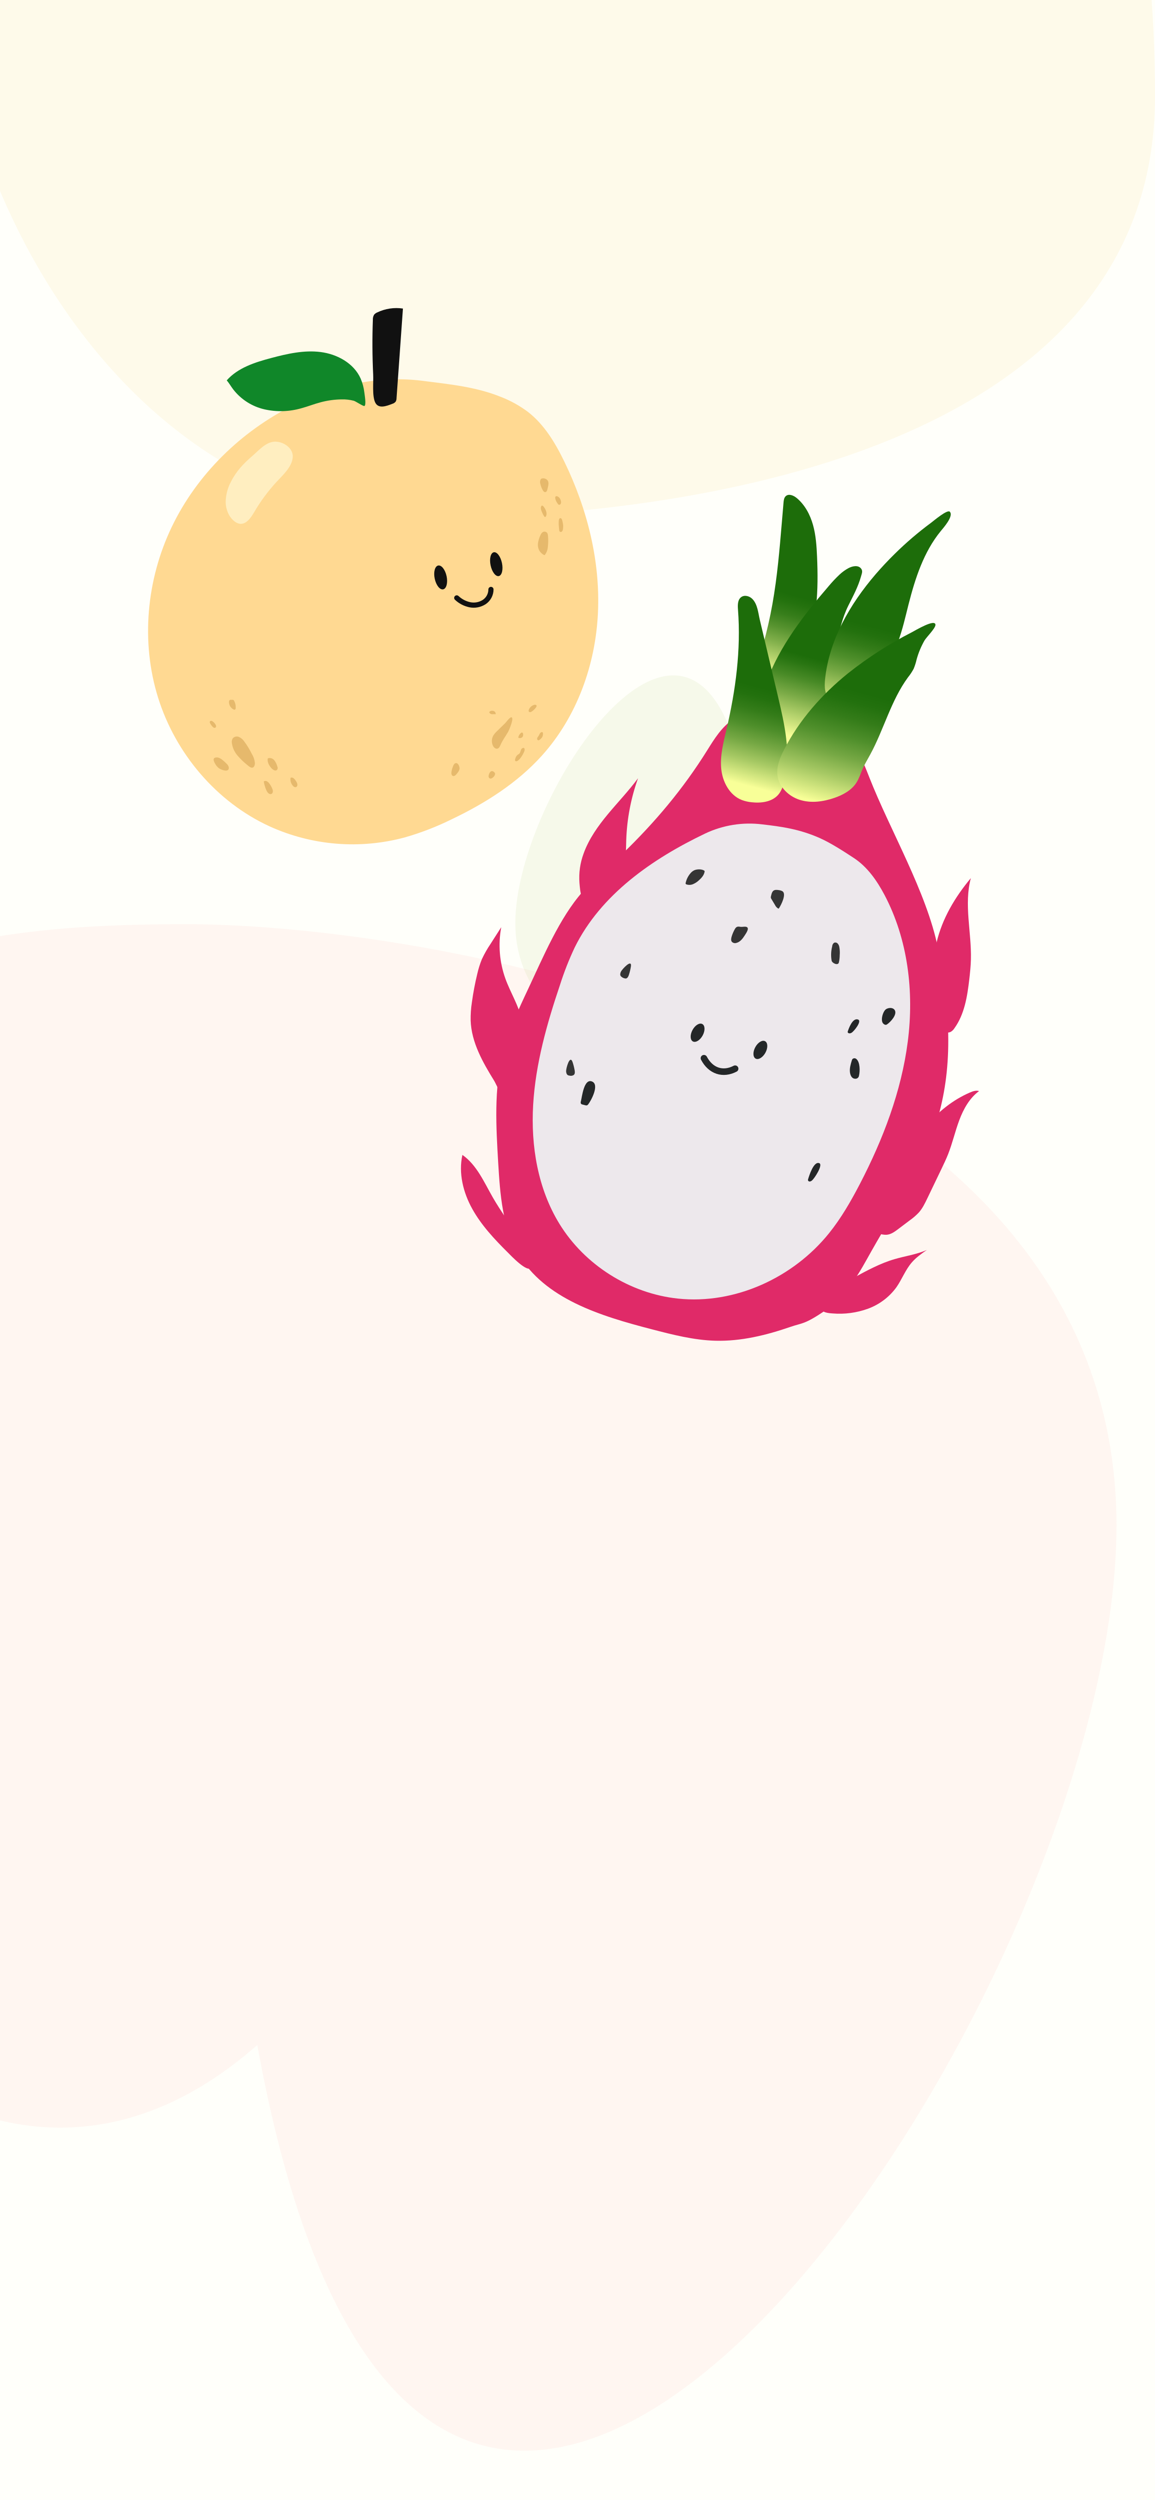 <svg width="390" height="844" viewBox="0 0 390 844" fill="none" xmlns="http://www.w3.org/2000/svg">
<rect x="0" y="0" width="390" height="844" fill="#333333" stroke="none"/>
<g clip-path="url(#clip0_1909_4207)">
<rect width="390" height="844" fill="#FFFFFA"/>
<path opacity="0.3" d="M390 32.535C390 152.585 231.917 175 141.932 175C51.947 175 -21 77.68 -21 -42.369C-21 -162.419 178.629 -355.205 241.746 -115.805C345.964 -178.96 390 -87.515 390 32.535Z" fill="#F9CC58" fill-opacity="0.32"/>
<path opacity="0.3" d="M-125 487C-125 323.377 -21.292 312 63 312C147.292 312 377 351.377 377 515C377 678.624 146 1016.65 86.875 690.356C-10.75 776.434 -125 650.623 -125 487Z" fill="#FF7373" fill-opacity="0.2"/>
<path opacity="0.3" d="M308 319.136C308 362.953 280.317 366 257.817 366C235.316 366 174 355.455 174 311.637C174 267.82 235.661 177.298 251.444 264.678C277.503 241.627 308 275.318 308 319.136Z" fill="#9CC555" fill-opacity="0.32"/>
<path d="M98.999 136.818C81.364 145.63 66.49 160.143 57.976 177.922C49.462 195.701 47.494 216.688 53.382 235.526C59.27 254.363 73.066 270.704 90.975 278.939C105.343 285.483 121.546 286.802 136.784 282.667C142.184 281.112 147.435 279.081 152.475 276.596C163.803 271.194 174.641 264.359 183.03 255.027C194.792 241.943 201.098 224.419 201.906 206.842C202.714 189.265 198.255 171.678 190.563 155.852C187.494 149.531 183.781 143.302 178.22 139.016C175.417 136.926 172.342 135.228 169.08 133.97C160.638 130.555 151.696 129.722 142.753 128.568C133.104 127.317 123.248 128.347 113.915 131.012C108.775 132.483 103.781 134.427 98.999 136.818Z" fill="#FFD992"/>
<path d="M125.903 107.96C125.87 107.358 126.014 106.76 126.317 106.238C126.61 105.896 126.981 105.629 127.399 105.459C130.091 104.174 133.107 103.723 136.057 104.165L133.898 134.417C133.906 134.813 133.811 135.204 133.623 135.552C133.342 135.915 132.953 136.179 132.512 136.308C130.458 137.111 127.793 138.107 126.701 135.894C125.609 133.681 126.139 129.001 126.009 126.48C125.714 120.313 125.678 114.14 125.903 107.96Z" fill="#111111"/>
<path d="M121.766 127.774C119.472 122.622 113.863 119.553 108.264 118.842C102.664 118.13 97.022 119.414 91.567 120.862C86.112 122.31 80.325 124.142 76.564 128.404C77.381 129.367 78.007 130.492 78.791 131.512C81.411 134.863 85.1 137.216 89.243 138.179C93.376 139.116 97.678 138.994 101.75 137.823C103.954 137.227 106.08 136.38 108.297 135.793C110.587 135.185 112.942 134.862 115.311 134.831C116.707 134.788 118.103 134.941 119.457 135.288C120.111 135.471 122.675 137.212 123.036 137.063C123.753 136.789 123.103 133.215 123.036 132.556C122.85 130.908 122.422 129.297 121.766 127.774Z" fill="#108729"/>
<path d="M184.45 161.774C184.233 161.635 183.99 161.541 183.736 161.499C183.482 161.457 183.223 161.467 182.973 161.528C182.896 161.544 182.823 161.573 182.756 161.615C182.694 161.658 182.64 161.712 182.598 161.774C182.464 162.014 182.383 162.28 182.358 162.555C182.333 162.829 182.365 163.105 182.453 163.366C182.621 164.116 182.902 164.836 183.285 165.502C183.463 165.814 183.728 166.146 184.084 166.132C184.198 166.12 184.307 166.08 184.403 166.016C184.498 165.953 184.577 165.867 184.632 165.766C184.742 165.566 184.817 165.348 184.854 165.122C185.099 163.958 185.671 162.567 184.45 161.774Z" fill="#E6B96C"/>
<path d="M187.509 167.767C187.482 167.841 187.469 167.92 187.47 167.998C187.514 168.595 187.722 169.168 188.072 169.653C188.171 169.83 188.284 169.999 188.408 170.158C188.498 170.291 188.636 170.384 188.793 170.418C188.86 170.423 188.927 170.414 188.99 170.391C189.053 170.369 189.11 170.334 189.159 170.288C189.325 170.135 189.428 169.926 189.447 169.701C189.464 169.476 189.44 169.249 189.375 169.033C189.269 168.575 189.026 168.16 188.678 167.844C188.389 167.613 187.73 167.243 187.509 167.767Z" fill="#E6B96C"/>
<path d="M183.05 172.992C183.233 173.457 183.467 173.9 183.747 174.314C183.838 174.444 183.992 174.584 184.142 174.521C184.198 174.489 184.244 174.443 184.276 174.387C184.902 173.449 184.334 172.135 183.766 171.303C183.492 170.904 182.987 170.288 182.708 171.014C182.463 171.659 182.795 172.419 183.05 172.992Z" fill="#E6B96C"/>
<path d="M188.822 178.855C188.814 178.976 188.832 179.098 188.876 179.212C188.919 179.325 188.986 179.428 189.072 179.514C189.177 179.576 189.3 179.601 189.421 179.586C189.542 179.57 189.655 179.514 189.741 179.427C189.906 179.248 190.016 179.024 190.058 178.783C190.216 177.987 190.196 177.166 190 176.378C189.924 176.007 189.794 175.098 189.366 174.935C188.197 174.555 188.788 178.35 188.822 178.855Z" fill="#E6B96C"/>
<path d="M183.021 179.832C182.773 180.098 182.581 180.41 182.453 180.751C182.062 181.567 181.798 182.438 181.669 183.334C181.535 184.234 181.704 185.153 182.15 185.946C182.533 186.535 183.057 187.02 183.675 187.355C183.703 187.377 183.736 187.393 183.771 187.402C183.806 187.41 183.842 187.41 183.877 187.403C183.918 187.388 183.953 187.361 183.978 187.326C184.59 186.529 184.944 185.564 184.993 184.56C185.137 183.347 185.152 182.121 185.036 180.904C185.028 180.548 184.932 180.2 184.757 179.889C184.653 179.763 184.522 179.66 184.375 179.587C184.228 179.515 184.066 179.475 183.902 179.469C183.738 179.464 183.575 179.493 183.423 179.556C183.271 179.618 183.134 179.712 183.021 179.832Z" fill="#E6B96C"/>
<path d="M167.849 246.796C167.356 247.24 166.926 247.748 166.569 248.307C166.275 248.829 166.11 249.415 166.089 250.014C166.068 250.614 166.192 251.209 166.449 251.751C166.743 252.352 167.368 252.925 168.012 252.713C168.551 252.549 168.801 251.953 169.027 251.438C169.696 249.899 170.706 248.552 171.548 247.109C171.885 246.527 173.847 241.957 172.573 242.159C172.024 242.241 170.99 243.703 170.62 244.083L167.849 246.796Z" fill="#E6B96C"/>
<path d="M167.368 241.106C167.004 241.077 166.639 241.077 166.276 241.106C166.094 241.119 165.912 241.089 165.745 241.018C165.578 240.947 165.43 240.837 165.314 240.697C165.263 240.626 165.235 240.543 165.232 240.456C165.232 240.254 165.439 240.11 165.631 240.038C165.826 239.96 166.036 239.925 166.246 239.935C166.456 239.945 166.661 240 166.848 240.095C167.033 240.197 167.182 240.354 167.274 240.543C167.367 240.732 167.4 240.945 167.368 241.154" fill="#E6B96C"/>
<path d="M178.682 239.335C178.504 239.658 178.398 240.129 178.682 240.336C178.794 240.391 178.919 240.415 179.044 240.407C179.169 240.398 179.29 240.357 179.394 240.288C180.012 239.922 180.546 239.43 180.962 238.845C181.496 238.181 181.063 237.791 180.375 237.945C180.013 238.049 179.676 238.226 179.384 238.465C179.093 238.704 178.854 239 178.682 239.335Z" fill="#E6B96C"/>
<path d="M175.271 254.502C175.093 254.647 174.882 254.733 174.704 254.873C174.33 255.232 174.074 255.697 173.973 256.205C173.922 256.311 173.898 256.427 173.903 256.543C173.908 256.66 173.942 256.774 174.002 256.874C174.189 257.086 174.54 256.985 174.781 256.831C175.181 256.555 175.528 256.21 175.805 255.811C176.307 255.141 176.722 254.41 177.042 253.637C177.277 253.074 177.181 252.145 176.368 252.583C175.709 252.934 175.863 254.021 175.271 254.502Z" fill="#E6B96C"/>
<path d="M175.786 247.551C175.384 247.9 175.114 248.375 175.021 248.898C175.015 248.919 175.014 248.942 175.017 248.963C175.021 248.985 175.029 249.006 175.04 249.024C175.052 249.043 175.068 249.059 175.086 249.071C175.104 249.083 175.124 249.092 175.146 249.095C175.343 249.17 175.556 249.191 175.764 249.154C175.971 249.118 176.165 249.026 176.325 248.889C176.964 248.321 176.623 246.657 175.786 247.551Z" fill="#E6B96C"/>
<path d="M182.362 247.523C182.179 247.778 182.078 248.085 181.91 248.35C181.741 248.614 181.635 248.72 181.52 248.918C181.456 249.013 181.411 249.121 181.389 249.234C181.367 249.347 181.367 249.464 181.39 249.577C181.423 249.686 181.494 249.78 181.59 249.841C181.686 249.903 181.801 249.929 181.914 249.913C181.996 249.884 182.071 249.84 182.136 249.783C182.504 249.539 182.821 249.225 183.069 248.86C183.281 248.472 183.378 248.031 183.348 247.59C183.324 246.888 182.665 247.114 182.362 247.523Z" fill="#E6B96C"/>
<path d="M165.117 261.357C165.022 261.592 164.973 261.844 164.972 262.098C164.973 262.225 165.005 262.351 165.065 262.463C165.125 262.576 165.212 262.671 165.319 262.742C165.417 262.794 165.526 262.824 165.638 262.829C165.749 262.834 165.86 262.814 165.963 262.771C166.168 262.685 166.354 262.561 166.511 262.406C166.816 262.157 167.038 261.822 167.146 261.444C167.252 260.987 166.978 260.741 166.632 260.481C165.891 259.972 165.347 260.669 165.117 261.357Z" fill="#E6B96C"/>
<path d="M154.024 261.468C153.74 261.785 153.327 262.098 152.923 261.949C152.518 261.8 152.403 261.304 152.413 260.881C152.482 260.133 152.668 259.401 152.966 258.712C153.052 258.445 153.178 258.194 153.341 257.966C153.425 257.854 153.534 257.762 153.659 257.7C153.784 257.637 153.922 257.605 154.063 257.605C154.765 257.658 155.188 258.813 155.179 259.414C155.169 260.14 154.481 260.958 154.024 261.468Z" fill="#E6B96C"/>
<path d="M83.408 258.173C82.213 257.217 81.112 256.147 80.123 254.979C79.133 253.797 78.498 252.359 78.29 250.832C78.194 250.277 78.307 249.707 78.608 249.23C78.865 248.947 79.204 248.752 79.577 248.672C79.951 248.592 80.34 248.63 80.691 248.783C81.383 249.103 81.979 249.601 82.417 250.226C83.414 251.559 84.284 252.983 85.015 254.478C85.6 255.422 85.963 256.486 86.078 257.591C86.078 258.206 85.852 259.149 85.078 259.164C84.534 259.173 83.793 258.495 83.408 258.173Z" fill="#E6B96C"/>
<path d="M90.383 256.234C90.385 256.152 90.416 256.074 90.47 256.013C90.507 255.981 90.552 255.959 90.6 255.95C90.976 255.867 91.369 255.893 91.731 256.024C92.094 256.155 92.412 256.386 92.649 256.691C93.115 257.305 93.454 258.007 93.645 258.755C93.714 258.899 93.753 259.056 93.758 259.215C93.764 259.375 93.737 259.534 93.678 259.683C93.077 260.722 91.874 259.635 91.456 259.111C90.811 258.307 90.268 257.302 90.383 256.234Z" fill="#E6B96C"/>
<path d="M98.094 262.642C98.098 262.607 98.111 262.573 98.133 262.545C98.155 262.527 98.181 262.514 98.21 262.507C98.378 262.472 98.552 262.476 98.719 262.519C98.886 262.561 99.04 262.641 99.172 262.752C99.439 262.979 99.668 263.247 99.85 263.546C100.049 263.817 100.21 264.113 100.331 264.426C100.711 265.528 99.783 266.221 98.97 265.345C98.629 264.99 98.374 264.562 98.222 264.094C98.07 263.625 98.027 263.129 98.094 262.642Z" fill="#E6B96C"/>
<path d="M73.826 259.274C73.103 258.657 72.557 257.858 72.243 256.96C72.168 256.817 72.128 256.658 72.128 256.496C72.128 256.334 72.168 256.175 72.243 256.032C72.344 255.912 72.478 255.823 72.628 255.777C73.075 255.642 73.555 255.667 73.985 255.849C74.411 256.032 74.807 256.279 75.158 256.58C75.654 256.978 76.123 257.407 76.563 257.865C76.911 258.169 77.152 258.577 77.251 259.029C77.477 261.02 74.514 259.837 73.826 259.274Z" fill="#E6B96C"/>
<path d="M70.897 244.05C70.857 243.977 70.833 243.896 70.826 243.814C70.818 243.731 70.828 243.647 70.854 243.569C70.92 243.47 71.016 243.397 71.129 243.36C71.242 243.324 71.363 243.326 71.474 243.366C72.056 243.511 73.398 244.949 72.826 245.55C72.157 246.262 71.089 244.526 70.897 244.05Z" fill="#E6B96C"/>
<path d="M89.681 266.144C89.402 265.385 89.194 264.603 89.061 263.806C89.215 263.701 89.395 263.64 89.582 263.63C89.768 263.62 89.954 263.661 90.119 263.748C90.446 263.929 90.727 264.184 90.937 264.494C91.416 265.119 91.793 265.818 92.053 266.562C92.288 267.245 92.053 268.255 91.119 268.053C90.379 267.89 89.902 266.759 89.681 266.144Z" fill="#E6B96C"/>
<path d="M77.319 236.921C77.312 236.801 77.336 236.682 77.387 236.573C77.438 236.465 77.516 236.371 77.612 236.3C77.736 236.247 77.872 236.227 78.007 236.242H78.487C78.582 236.24 78.677 236.254 78.766 236.286C78.876 236.338 78.966 236.422 79.026 236.526C79.406 237.203 79.599 237.968 79.584 238.744C79.607 238.921 79.596 239.1 79.551 239.273C79.272 240.071 78.252 239.119 77.973 238.792C77.528 238.272 77.294 237.604 77.319 236.921Z" fill="#E6B96C"/>
<path d="M149.642 198.953C150.749 198.72 151.266 196.731 150.798 194.511C150.329 192.291 149.052 190.681 147.945 190.914C146.839 191.148 146.321 193.137 146.79 195.357C147.259 197.577 148.536 199.187 149.642 198.953Z" fill="#111111"/>
<path d="M168.422 194.477C169.48 194.254 169.957 192.273 169.488 190.053C169.02 187.833 167.783 186.215 166.725 186.438C165.668 186.661 165.19 188.642 165.659 190.861C166.128 193.081 167.365 194.7 168.422 194.477Z" fill="#111111"/>
<path d="M154.225 201.839C155.456 203.003 156.986 203.804 158.645 204.152C160.314 204.492 162.05 204.168 163.486 203.25C164.19 202.783 164.768 202.149 165.168 201.404C165.568 200.66 165.778 199.828 165.779 198.983" stroke="#111111" stroke-width="1.744" stroke-miterlimit="10" stroke-linecap="round"/>
<path d="M77.992 162.611C76.844 164.744 76.23 167.124 76.203 169.547C76.256 171.952 77.213 174.42 79.089 175.93C79.607 176.379 80.234 176.682 80.907 176.811C83.096 177.128 84.669 174.853 85.785 172.962C87.895 169.342 90.383 165.956 93.207 162.861C95.314 160.557 98.59 157.718 98.85 154.366C99.1 151.167 95.415 148.824 92.438 149.118C89.575 149.401 87.185 152.23 85.135 153.99C82.23 156.477 79.724 159.147 77.992 162.611Z" fill="#FFEEC0"/>
<path d="M247.465 242.9C243.679 245.424 241.2 249.442 238.794 253.303C230.651 266.35 221.192 277.571 210.137 288.263C205.325 292.918 201.203 296.068 196.735 301.042C188.95 309.783 183.372 323.17 178.377 333.766C175.004 340.926 171.635 348.16 169.734 355.844C166.781 367.795 167.5 380.303 168.226 392.582C168.86 403.115 169.619 414.088 174.94 423.198C183.893 438.53 202.835 444.267 220.019 448.727C227.111 450.569 234.271 452.419 241.595 452.609C250.206 452.835 258.731 450.752 266.852 447.947C270.998 446.515 271.525 447.242 278.729 442.356C284.888 438.171 289.067 431.661 292.683 425.146C310.741 392.6 327.747 374.637 316.687 319.942C312.898 301.203 300.528 280.255 293.55 262.46C291.343 256.834 289.023 251.091 284.986 246.599C280.057 241.124 274.504 239.976 267.611 240.183C260.646 240.4 253.728 238.727 247.465 242.9Z" fill="#E02A68"/>
<path d="M260.837 203.817C262.457 194.715 263.233 185.49 264.006 176.278L264.564 169.701C264.629 168.903 264.735 168.018 265.33 167.48C266.346 166.564 267.97 167.256 269.021 168.126C271.794 170.426 273.557 173.764 274.527 177.233C275.498 180.702 275.732 184.334 275.888 187.933C276.368 199.052 276.055 210.598 271.306 220.665C270.23 222.941 268.908 225.144 266.966 226.787C265.025 228.43 262.453 229.402 259.978 228.928C259.054 228.782 258.201 228.347 257.541 227.686C255.163 225.107 256.88 220.519 257.667 217.689C258.95 213.134 260.005 208.492 260.837 203.817Z" fill="url(#paint0_linear_1909_4207)"/>
<path d="M286.538 191.771C285.416 192.375 284.378 193.125 283.452 194.001C282.145 195.233 280.914 196.544 279.766 197.925C271.338 207.7 263.287 218.119 258.797 230.218C257.608 233.423 256.664 236.76 256.528 240.178C256.415 242.921 256.814 245.661 257.705 248.258C258.347 250.148 259.313 252.024 260.93 253.195C262.263 254.071 263.8 254.589 265.392 254.7C268.856 255.089 272.733 254.259 274.856 251.492C275.971 250.041 276.476 248.226 276.916 246.464C279.292 236.976 280.566 227.249 282.466 217.649C283.357 213.124 284.407 208.574 286.452 204.44C288.083 201.153 289.719 198.188 290.725 194.626C290.978 193.635 291.452 192.775 290.719 191.894C289.684 190.635 287.731 191.159 286.538 191.771Z" fill="url(#paint1_linear_1909_4207)"/>
<path d="M254.033 202.187C253.07 201.21 251.427 200.758 250.308 201.551C249.044 202.441 249.07 204.28 249.191 205.82C250.23 219.391 248.406 233.051 245.293 246.298C244.277 250.625 243.118 254.999 243.526 259.44C243.934 263.881 246.3 268.409 250.427 270.05C251.502 270.454 252.626 270.714 253.769 270.825C256.974 271.18 260.582 270.754 262.733 268.345C263.832 267.103 264.39 265.478 264.8 263.874C267.189 254.511 264.949 244.664 262.726 235.261L258.593 217.832L256.561 209.237C256.003 206.892 255.813 203.974 254.033 202.187Z" fill="url(#paint2_linear_1909_4207)"/>
<path d="M295.679 193.84C286.967 203.983 279.919 216.129 278.579 229.431C278.335 231.877 278.454 234.726 280.386 236.242C281.093 236.757 281.911 237.099 282.774 237.24C284.697 237.605 286.685 237.343 288.449 236.495C289.93 235.706 291.27 234.676 292.415 233.448C297.159 228.72 300.835 223.03 303.195 216.761C304.743 212.635 305.698 208.315 306.779 204.041C309.027 195.234 311.9 186.317 317.662 179.281C318.481 178.282 322.121 174.231 320.718 172.749C319.896 171.886 315.316 175.781 314.393 176.475C310.04 179.693 305.923 183.217 302.071 187.021C299.837 189.218 297.707 191.492 295.679 193.84Z" fill="url(#paint3_linear_1909_4207)"/>
<path d="M286.303 227.33C277.522 234.428 269.865 243.068 264.733 253.13C263.357 255.819 262.138 258.78 262.526 261.776C263.032 265.687 266.328 268.856 270.092 270.03C273.856 271.203 277.977 270.653 281.707 269.365C284.629 268.362 287.527 266.801 289.192 264.195C290.08 262.801 290.564 261.194 291.225 259.673C291.974 257.953 292.959 256.344 293.857 254.694C298.488 246.157 300.871 236.44 306.612 228.635C307.336 227.743 307.971 226.783 308.51 225.768C308.931 224.754 309.263 223.705 309.504 222.634C310.118 220.403 311.007 218.258 312.152 216.247C312.79 215.128 315.868 212.133 315.865 210.947C315.861 208.734 309.015 212.855 307.872 213.452C300.24 217.351 293.015 222 286.303 227.33Z" fill="url(#paint4_linear_1909_4207)"/>
<path d="M238.133 281.372C220.209 289.946 202.879 301.994 194.076 319.802C192.151 323.875 190.499 328.071 189.13 332.364C184.671 345.573 180.839 359.086 180.026 372.985C179.214 386.884 181.603 401.263 188.886 413.128C197.44 427.071 212.693 436.684 228.962 438.388C248.17 440.398 267.849 431.346 279.958 416.289C284.068 411.174 287.353 405.449 290.38 399.627C298.196 384.562 304.354 368.449 306.523 351.624C308.693 334.799 306.587 317.137 298.672 302.126C296.124 297.31 292.892 292.658 288.334 289.662C285.001 287.469 280.596 284.619 276.958 282.987C269.952 279.847 263.781 279.036 257.403 278.297C250.818 277.473 244.135 278.539 238.133 281.372Z" fill="#EDE8EC"/>
<path d="M237.258 349.564C238.14 347.943 238.09 346.213 237.147 345.699C236.203 345.185 234.722 346.082 233.839 347.702C232.957 349.322 233.006 351.053 233.95 351.567C234.894 352.081 236.375 351.184 237.258 349.564Z" fill="#242728"/>
<path d="M258.456 355.366C259.339 353.745 259.289 352.015 258.345 351.501C257.401 350.987 255.921 351.884 255.038 353.504C254.155 355.124 254.205 356.855 255.149 357.369C256.093 357.883 257.574 356.986 258.456 355.366Z" fill="#242728"/>
<path d="M234.448 293.779C233.909 294.036 233.437 294.417 233.072 294.89C232.315 295.799 231.786 296.877 231.53 298.032C231.505 298.085 231.492 298.142 231.493 298.2C231.494 298.259 231.508 298.316 231.535 298.367C231.562 298.419 231.6 298.464 231.647 298.498C231.694 298.532 231.748 298.555 231.805 298.565C232.548 298.81 233.356 298.769 234.07 298.449C234.782 298.138 235.434 297.707 235.997 297.173C236.888 296.387 237.728 295.435 237.915 294.265C237.933 294.191 237.929 294.113 237.903 294.04C237.868 293.976 237.816 293.923 237.753 293.886C236.928 293.347 235.361 293.391 234.448 293.779Z" fill="#353535"/>
<path d="M248.107 313.685C247.648 314.501 247.285 315.366 247.023 316.264C246.88 316.825 246.756 317.474 247.116 317.931C247.307 318.131 247.55 318.273 247.818 318.341C248.087 318.41 248.368 318.402 248.632 318.318C249.879 318.021 250.745 316.913 251.433 315.83C251.954 315.005 253.445 312.97 251.673 312.841C251.117 312.806 250.613 312.95 250.032 312.886C249.082 312.712 248.62 312.78 248.107 313.685Z" fill="#353535"/>
<path d="M260.307 302.641C260.274 302.792 260.269 302.948 260.291 303.1C260.327 303.223 260.382 303.34 260.453 303.447L261.702 305.534C261.927 306.007 262.283 306.404 262.728 306.68C262.754 306.699 262.784 306.711 262.816 306.717C262.847 306.722 262.88 306.72 262.91 306.711C262.941 306.702 262.969 306.686 262.992 306.664C263.015 306.642 263.033 306.615 263.044 306.585C263.753 305.53 265.576 301.922 264.281 300.925C263.796 300.556 262.57 300.373 261.976 300.416C260.709 300.504 260.567 301.62 260.307 302.641Z" fill="#353535"/>
<path d="M209.672 328.003C209.45 328.474 209.298 329.069 209.596 329.497C209.819 329.753 210.093 329.96 210.401 330.103C210.708 330.247 211.043 330.325 211.382 330.332C211.967 330.181 212.233 329.517 212.404 328.941C212.685 328.05 212.898 327.138 213.039 326.215C213.393 323.598 210.077 327.176 209.672 328.003Z" fill="#353535"/>
<path d="M191.154 361.626C191.177 362.15 191.331 362.745 191.789 362.982C191.954 363.054 192.131 363.099 192.31 363.115C192.555 363.182 192.811 363.195 193.061 363.155C193.311 363.114 193.549 363.02 193.759 362.878C194.202 362.468 194.128 361.76 194.01 361.17C193.846 360.253 193.612 359.35 193.311 358.469C192.383 355.992 191.115 360.709 191.154 361.626Z" fill="#353535"/>
<path d="M280.997 319.497C281.003 319.258 281.063 319.023 281.173 318.811C281.282 318.598 281.438 318.413 281.629 318.27C281.826 318.181 282.044 318.155 282.256 318.194C282.467 318.233 282.662 318.336 282.814 318.489C283.113 318.8 283.314 319.192 283.391 319.617C283.573 320.544 283.624 321.492 283.543 322.433C283.54 323.283 283.439 324.13 283.241 324.957C282.926 326.047 281.027 325.165 280.816 324.338C280.529 322.73 280.591 321.079 280.997 319.497Z" fill="#353535"/>
<path d="M287.618 358.022C287.66 357.844 287.737 357.675 287.842 357.524C288.015 357.357 288.245 357.26 288.486 357.254C288.726 357.247 288.961 357.332 289.142 357.49C290.438 358.525 290.409 361.595 290.058 363.079C290.042 363.241 289.994 363.399 289.916 363.542C289.839 363.685 289.733 363.811 289.605 363.912C289.477 364.013 289.33 364.087 289.173 364.129C289.015 364.172 288.851 364.182 288.69 364.16C287.556 364.088 287.108 362.942 286.994 361.954C286.84 360.619 287.235 359.285 287.618 358.022Z" fill="#242728"/>
<path d="M297.858 344.812C297.912 345.065 298.029 345.301 298.2 345.497C298.37 345.693 298.587 345.842 298.831 345.93C298.964 345.973 299.107 345.979 299.243 345.947C299.361 345.911 299.472 345.853 299.569 345.776C300.687 345.025 303.023 342.525 302.13 341.019C301.483 339.929 299.542 340.132 298.816 341.021C298.089 341.909 297.586 343.72 297.858 344.812Z" fill="#242728"/>
<path d="M272.874 398.056C272.828 398.184 272.812 398.321 272.828 398.456C272.866 398.581 272.946 398.69 273.054 398.763C273.163 398.836 273.294 398.87 273.424 398.858C273.688 398.826 273.936 398.715 274.135 398.539C275.013 397.875 277.971 393.247 276.666 392.683C274.754 391.852 273.181 397.037 272.874 398.056Z" fill="#242728"/>
<path d="M286.266 348.176C286.226 348.274 286.215 348.382 286.233 348.487C286.29 348.598 286.377 348.691 286.485 348.754C286.592 348.818 286.715 348.849 286.84 348.845C287.084 348.845 287.323 348.776 287.53 348.646C288.361 348.183 291.086 344.741 289.779 344.204C287.851 343.415 286.525 347.395 286.266 348.176Z" fill="#242728"/>
<path d="M196.145 371.79C196.088 371.923 196.063 372.067 196.071 372.211C196.079 372.356 196.121 372.496 196.192 372.621C196.33 372.759 196.508 372.849 196.701 372.876L197.648 373.118C197.814 373.176 197.992 373.191 198.165 373.162C198.362 373.083 198.531 372.945 198.645 372.766C199.665 371.439 202.428 366.215 199.966 365.124C197.16 363.88 196.522 370.35 196.145 371.79Z" fill="#242728"/>
<path d="M197.071 288.118C198.851 283.176 201.957 278.822 205.316 274.782C208.675 270.743 212.324 266.944 215.443 262.719C213.042 269.414 211.698 276.443 211.459 283.552C211.343 286.998 211.47 290.548 210.24 293.77C209.623 295.295 208.811 296.734 207.824 298.05C205.749 300.94 203.076 303.632 199.65 304.6C196.108 305.602 195.907 300.678 195.67 298.16C195.396 294.75 195.875 291.322 197.071 288.118Z" fill="#E02A68"/>
<path d="M166.898 364.909C163.023 358.639 159.192 351.922 158.925 344.555C158.884 342.463 159.026 340.372 159.35 338.305C159.79 335.093 160.395 331.906 161.162 328.756C161.545 327.047 162.073 325.373 162.739 323.753C163.567 321.98 164.535 320.276 165.632 318.656L169.252 312.998C168.162 318.829 168.652 324.845 170.668 330.424C172.364 335.096 175.107 339.397 176.217 344.243C177.75 350.929 175.97 357.903 173.746 364.389C173.318 365.631 172.162 369.635 170.481 369.674C168.921 369.711 167.572 366.002 166.898 364.909Z" fill="#E02A68"/>
<path d="M171.408 422.764C166.919 418.304 162.554 413.645 159.476 408.116C156.398 402.586 154.772 396.044 156.138 389.876C160.994 393.281 163.442 399.067 166.391 404.216C169.19 409.096 172.604 413.6 175.453 418.451C176.408 420.077 177.296 421.741 178.117 423.444C178.611 424.464 180.096 426.661 179.386 427.882C178.199 429.921 172.486 423.835 171.408 422.764Z" fill="#E02A68"/>
<path d="M288.54 431.188C292.877 428.847 297.26 426.471 301.976 425.093C305.626 424.011 309.467 423.505 312.956 421.966C311.137 423.237 309.299 424.527 307.85 426.217C305.711 428.702 304.552 431.882 302.677 434.569C300.272 437.873 296.94 440.387 293.104 441.794C289.274 443.187 285.187 443.733 281.126 443.393C279.811 443.303 277.311 443.142 277.154 441.454C277.045 440.07 278.805 438.251 279.663 437.337C282.147 434.675 285.382 432.881 288.54 431.188Z" fill="#E02A68"/>
<path d="M299.26 416.842C300.755 416.788 302.049 415.85 303.236 414.954L307.168 411.987C308.299 411.194 309.346 410.287 310.293 409.281C311.502 407.9 312.315 406.22 313.113 404.563L317.852 394.697C318.66 393.019 319.467 391.342 320.149 389.614C321.621 385.875 322.503 381.93 323.913 378.166C325.322 374.402 327.356 370.714 330.588 368.332C329.597 368.009 328.526 368.379 327.566 368.787C321.735 371.284 316.67 375.392 312.609 380.243C308.547 385.093 305.467 390.745 303.045 396.606C302.182 398.7 301.406 400.816 300.487 402.84C299.691 404.618 298.782 406.348 297.874 408.074L296.066 411.528C295.671 412.279 294.446 413.817 294.507 414.684C294.609 416.279 298.072 416.89 299.26 416.842Z" fill="#E02A68"/>
<path d="M316.238 318.235C318.109 310.146 322.49 302.808 327.818 296.439C325.436 305.319 328.075 314.707 327.841 323.894C327.781 326.142 327.548 328.378 327.293 330.609C326.622 336.376 325.678 342.378 322.29 347.095C321.979 347.596 321.554 348.018 321.05 348.324C320.235 348.746 319.251 348.592 318.348 348.431C317.194 348.22 315.899 347.926 315.273 346.933C314.825 346.222 314.831 345.33 314.837 344.508C314.879 342.081 314.863 339.65 314.787 337.215C314.714 334.924 314.284 332.458 314.581 330.188C314.797 328.563 315.372 327.09 315.445 325.424C315.498 323.009 315.764 320.603 316.238 318.235Z" fill="#E02A68"/>
<path d="M237.697 357.237C238.798 359.342 240.384 360.801 242.257 361.43C244.129 362.059 246.205 361.831 248.224 360.774" stroke="#242728" stroke-width="2.215" stroke-miterlimit="10" stroke-linecap="round"/>
</g>
<defs>
<linearGradient id="paint0_linear_1909_4207" x1="257.694" y1="232.617" x2="266.663" y2="200.556" gradientUnits="userSpaceOnUse">
<stop offset="0.14" stop-color="#F8FF98"/>
<stop offset="0.32" stop-color="#BAD670"/>
<stop offset="0.49" stop-color="#83B14C"/>
<stop offset="0.65" stop-color="#57932F"/>
<stop offset="0.79" stop-color="#377E1B"/>
<stop offset="0.92" stop-color="#24720E"/>
<stop offset="1" stop-color="#1D6D0A"/>
</linearGradient>
<linearGradient id="paint1_linear_1909_4207" x1="265.097" y1="248.057" x2="272.365" y2="221.518" gradientUnits="userSpaceOnUse">
<stop stop-color="#F8FF98"/>
<stop offset="0.21" stop-color="#C0DA74"/>
<stop offset="0.49" stop-color="#7BAB47"/>
<stop offset="0.72" stop-color="#488A26"/>
<stop offset="0.9" stop-color="#297512"/>
<stop offset="1" stop-color="#1D6D0A"/>
</linearGradient>
<linearGradient id="paint2_linear_1909_4207" x1="248.962" y1="264.326" x2="257.392" y2="232.169" gradientUnits="userSpaceOnUse">
<stop stop-color="#F8FF98"/>
<stop offset="0.06" stop-color="#E3F18A"/>
<stop offset="0.25" stop-color="#A7C964"/>
<stop offset="0.43" stop-color="#76A844"/>
<stop offset="0.6" stop-color="#4F8F2B"/>
<stop offset="0.76" stop-color="#347C19"/>
<stop offset="0.9" stop-color="#23710E"/>
<stop offset="1" stop-color="#1D6D0A"/>
</linearGradient>
<linearGradient id="paint3_linear_1909_4207" x1="289.243" y1="242.015" x2="296.869" y2="212.097" gradientUnits="userSpaceOnUse">
<stop stop-color="#F8FF98"/>
<stop offset="0.06" stop-color="#E3F18A"/>
<stop offset="0.25" stop-color="#A7C964"/>
<stop offset="0.43" stop-color="#76A844"/>
<stop offset="0.6" stop-color="#4F8F2B"/>
<stop offset="0.76" stop-color="#347C19"/>
<stop offset="0.9" stop-color="#23710E"/>
<stop offset="1" stop-color="#1D6D0A"/>
</linearGradient>
<linearGradient id="paint4_linear_1909_4207" x1="279.082" y1="271.69" x2="289.668" y2="233.298" gradientUnits="userSpaceOnUse">
<stop stop-color="#F8FF98"/>
<stop offset="0.06" stop-color="#E3F18A"/>
<stop offset="0.25" stop-color="#A7C964"/>
<stop offset="0.43" stop-color="#76A844"/>
<stop offset="0.6" stop-color="#4F8F2B"/>
<stop offset="0.76" stop-color="#347C19"/>
<stop offset="0.9" stop-color="#23710E"/>
<stop offset="1" stop-color="#1D6D0A"/>
</linearGradient>
<clipPath id="clip0_1909_4207">
<rect width="390" height="844" fill="white"/>
</clipPath>
</defs>
</svg>
